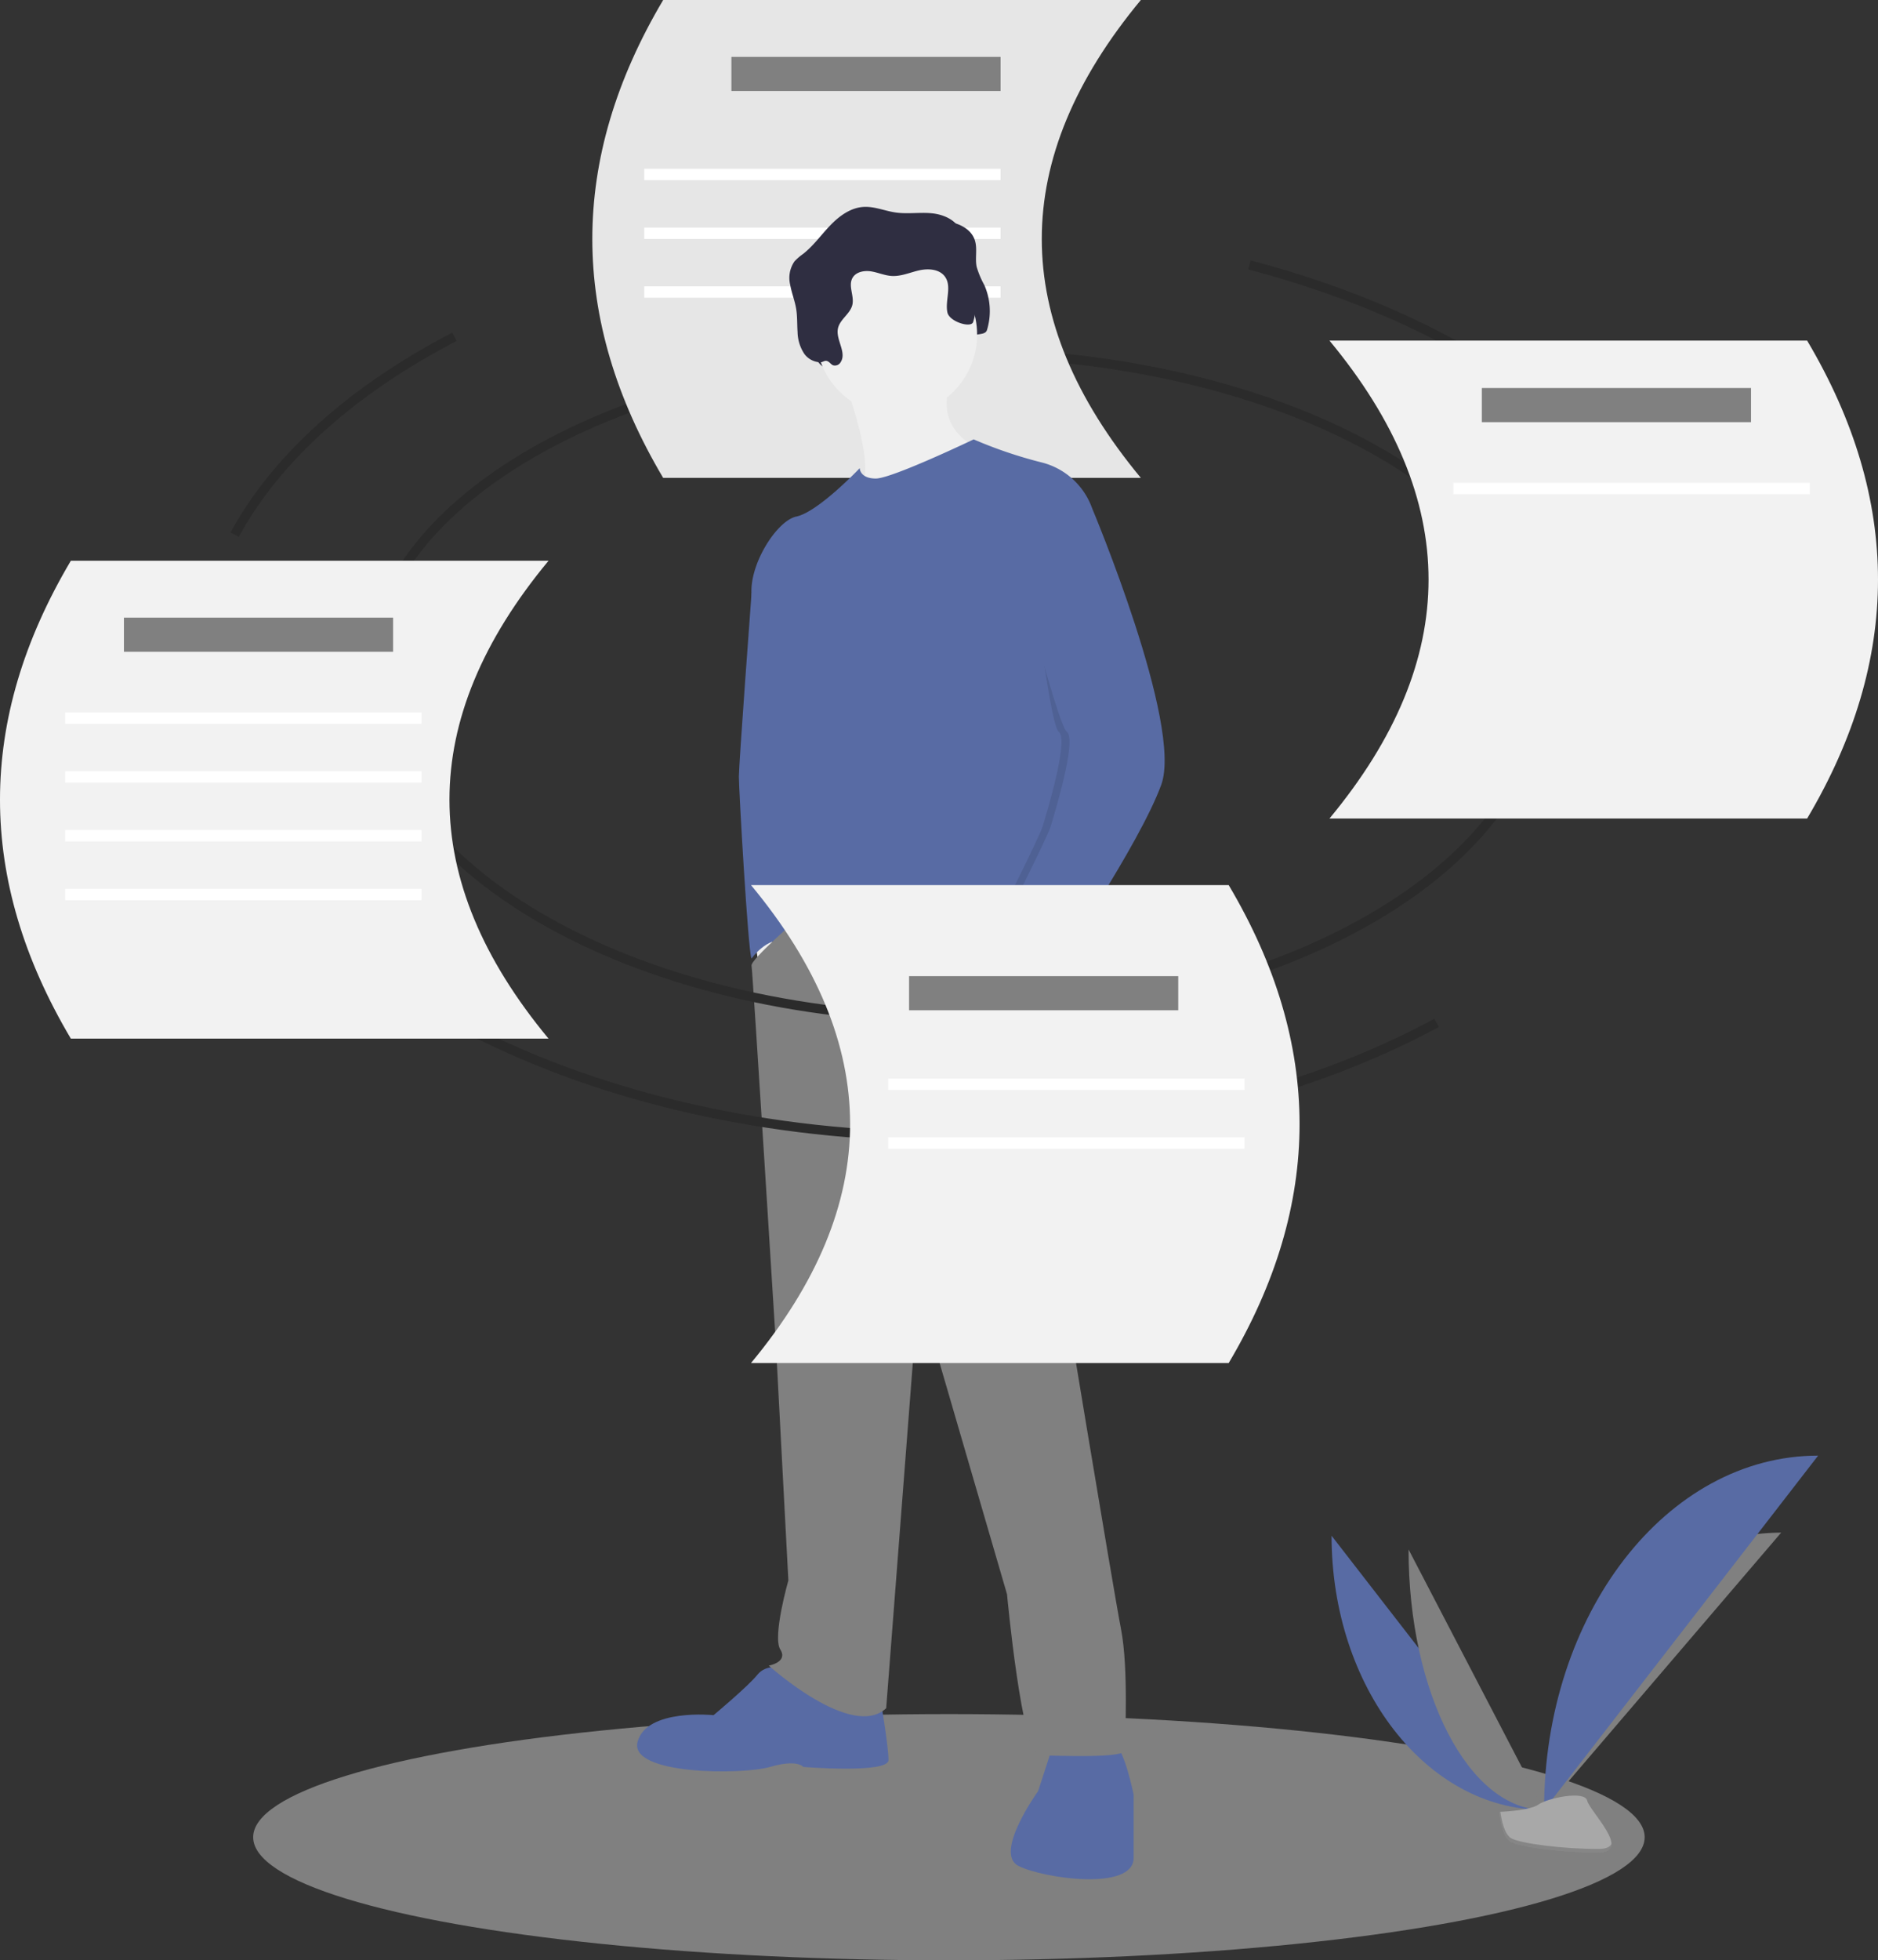 <svg xmlns="http://www.w3.org/2000/svg" width="400.768" height="418.151" viewBox="0 0 400.768 418.151">
  <rect x="0" y="0" width="400.768" height="418.151" fill="#333333" stroke="none"/>
  <g id="Group_30" data-name="Group 30" transform="translate(-147.232 -191)">
    <path id="Path_194" data-name="Path 194" d="M520.837,272.651l-2.707,7.134s-2.7,36.337-2.7,39.039,1.965,37.331,2.7,38.8c0,0,3.193-4.666,7.368-3.93s2.456-12.28,2.456-12.28l3.93-32.174-.737-16.21Z" transform="translate(-210.525 37.861)" opacity="0.1"/>
    <path id="Path_196" data-name="Path 196" d="M559.2,189.917s8.1,20.63,3.438,24.56,26.034-6.631,26.034-6.631l-.737-2.7s-10.07-3.93-5.158-15.227S559.2,189.917,559.2,189.917Z" transform="translate(-232.19 81.298)" opacity="0.1"/>
    <ellipse id="Ellipse_112" data-name="Ellipse 112" cx="148.474" cy="26.261" rx="148.474" ry="26.261" transform="translate(201.259 556.629)" fill="#808080"/>
    <path id="Path_183" data-name="Path 183" d="M359.174,254.309c0-38.258,56.1-69.272,125.3-69.272s125.3,31.014,125.3,69.272" transform="translate(-133.178 81.229)" fill="none" stroke="#2b2b2b" stroke-miterlimit="10" stroke-width="2"/>
    <path id="Path_184" data-name="Path 184" d="M570.563,137.937H468.626q-30.243-50.969,0-101.937H570.563Q528.277,86.969,570.563,137.937Z" transform="translate(-179.871 155)" fill="#e6e6e6"/>
    <rect id="Rectangle_56" data-name="Rectangle 56" width="57.441" height="7.281" transform="translate(303.318 203.135)" fill="#808080"/>
    <rect id="Rectangle_57" data-name="Rectangle 57" width="76.048" height="2.427" transform="translate(284.71 227.002)" fill="#fff"/>
    <rect id="Rectangle_58" data-name="Rectangle 58" width="76.048" height="2.427" transform="translate(284.71 239.542)" fill="#fff"/>
    <rect id="Rectangle_59" data-name="Rectangle 59" width="76.048" height="2.427" transform="translate(284.71 252.082)" fill="#fff"/>
    <path id="Path_185" data-name="Path 185" d="M765.887,684.659c0,32.329,20.282,58.489,45.346,58.489" transform="translate(-334.496 -166.078)" fill="#586ba4"/>
    <path id="Path_186" data-name="Path 186" d="M855.677,742.5c0-32.692,22.633-59.146,50.6-59.146" transform="translate(-378.941 -165.434)" fill="#808080"/>
    <path id="Path_187" data-name="Path 187" d="M798.42,690.463c0,30.709,12.933,55.558,28.916,55.558" transform="translate(-350.599 -168.951)" fill="#808080"/>
    <path id="Path_188" data-name="Path 188" d="M855.677,726.4c0-41.773,26.16-75.576,58.489-75.576" transform="translate(-378.941 -149.331)" fill="#586ba4"/>
    <path id="Path_189" data-name="Path 189" d="M836.788,797.887s6.431-.2,8.369-1.578,9.892-3.028,10.373-.815,9.664,11.008,2.4,11.067-16.87-1.131-18.8-2.309S836.788,797.887,836.788,797.887Z" transform="translate(-369.591 -220.404)" fill="#a8a8a8"/>
    <path id="Path_190" data-name="Path 190" d="M858.063,809.188c-7.26.059-16.87-1.131-18.8-2.309-1.473-.9-2.06-4.117-2.256-5.6l-.215.008s.407,5.187,2.342,6.365,11.544,2.368,18.8,2.309c2.1-.017,2.82-.763,2.78-1.867C860.422,808.759,859.623,809.176,858.063,809.188Z" transform="translate(-369.591 -223.802)" opacity="0.2"/>
    <path id="Path_191" data-name="Path 191" d="M551.947,160.568a1.406,1.406,0,0,0,1.649-.681c1.325-2.088-1.115-4.78-.586-7.2.423-1.935,2.623-3.084,3.072-5.014.437-1.875-.909-3.988,0-5.685.713-1.329,2.494-1.679,3.984-1.446s2.9.888,4.41.98c2.006.122,3.918-.761,5.88-1.2s4.354-.266,5.508,1.379c1.482,2.113-.021,5.055.495,7.583.41,2.008,2.091,3.67,2.127,5.719.013.728-1.9.142-1.8.863s-.8.086-.08,0a1.432,1.432,0,0,0,1.088-1.295c.086-.6,1.215-.8,1.2-1.408-.03-1.422,2.54-.463,2.963-1.821a13.767,13.767,0,0,0-.563-9.6,19.232,19.232,0,0,1-1.64-3.906c-.378-1.885.217-3.909-.406-5.728-.839-2.451-3.617-3.7-6.2-3.954s-5.2.2-7.762-.174c-2.3-.335-4.52-1.331-6.837-1.186-2.78.173-5.2,1.964-7.125,3.975s-3.561,4.324-5.75,6.046a11.273,11.273,0,0,0-1.844,1.587,6.192,6.192,0,0,0-.918,5.023c.31,1.729.985,3.379,1.27,5.113.268,1.629.185,3.294.3,4.941a8.684,8.684,0,0,0,1.449,4.664,4.4,4.4,0,0,0,3.425,1.79c.464.011.856-.406,1.324-.3C551.174,159.774,551.428,160.329,551.947,160.568Z" transform="translate(-224.007 110.064)" fill="#2f2e41"/>
    <path id="Path_192" data-name="Path 192" d="M318.546,393.5l1.719,10.561L323.7,399.4l-1.965-7.122Z" transform="translate(-10.444 -3.171)" fill="#efefef"/>
    <path id="Path_193" data-name="Path 193" d="M520.837,272.651l-2.707,7.134s-2.7,36.337-2.7,39.039,1.965,37.331,2.7,38.8c0,0,3.193-4.666,7.368-3.93s2.456-12.28,2.456-12.28l3.93-32.174-.737-16.21Z" transform="translate(-210.525 37.861)" fill="#586ba4"/>
    <path id="Path_195" data-name="Path 195" d="M559.2,189.917s8.1,20.63,3.438,24.56,26.034-6.631,26.034-6.631l-.737-2.7s-10.07-3.93-5.158-15.227S559.2,189.917,559.2,189.917Z" transform="translate(-232.19 81.298)" fill="#efefef"/>
    <path id="Path_197" data-name="Path 197" d="M503.473,740.306s-3.438-.982-5.4,1.474-9.333,8.6-9.333,8.6-14.245-1.474-16.21,5.649,22.35,7.122,28.244,5.4,7.122,0,7.122,0,18.175,1.474,18.175-1.474-1.719-13.017-1.719-13.017Z" transform="translate(-189.231 -193.526)" fill="#586ba4"/>
    <path id="Path_198" data-name="Path 198" d="M639.36,772.652l-3.193,9.824s-9.578,13.262-4.175,15.964,24.56,5.4,24.56-1.719V783.213s-1.965-9.578-3.93-10.561S639.36,772.652,639.36,772.652Z" transform="translate(-267.401 -209.417)" fill="#586ba4"/>
    <path id="Path_199" data-name="Path 199" d="M530.889,412.91s-10.355,9-10.109,10.225,5.158,80.066,5.158,80.066l2.7,51.085s-3.438,12.034-1.719,14.736-2.456,3.438-2.456,3.438,17.683,15.964,25.051,9.087l6.877-89.153L575.3,557.233s3.193,34.384,6.877,34.384,18.666.737,18.42-1.228.737-16.946-.982-25.788-13.262-78.838-13.262-78.838-.992-60.007,1.591-65.615-1.346-11.5-1.346-11.5l-17.192-6.631-20.63,2.456Z" transform="translate(-213.169 -26.172)" fill="#808080"/>
    <circle id="Ellipse_113" data-name="Ellipse 113" cx="17.192" cy="17.192" r="17.192" transform="translate(321.364 245.182)" fill="#efefef"/>
    <path id="Path_200" data-name="Path 200" d="M593.458,236.322a15.422,15.422,0,0,0-10.806-9.824,95.25,95.25,0,0,1-14.49-4.912s-17.438,8.35-20.876,8.35-3.438-2.21-3.438-2.21-8.842,9.333-13.508,10.315-11.543,12.526-9.087,18.911A35.638,35.638,0,0,0,528.374,268s-.982,34.384,2.21,40.77c0,0-7.859,14.982-.491,15.964s35.612-2.456,40.524.982,14-.737,15.227,3.93,3.93,5.649,3.93,5.649,4.175-6.631,1.719-10.561S593.458,236.322,593.458,236.322Z" transform="translate(-213.15 63.137)" fill="#586ba4"/>
    <path id="Path_201" data-name="Path 201" d="M624.9,433.625l-3.93,2.456s4.175,14.49,5.894,14.982,5.766-12.39,5.766-12.39Z" transform="translate(-262.762 -41.819)" fill="#a0616a"/>
    <path id="Path_202" data-name="Path 202" d="M546.112,157.163a1.406,1.406,0,0,0,1.648-.681c1.325-2.088-1.115-4.78-.586-7.2.423-1.935,2.623-3.084,3.072-5.014.437-1.875-.909-3.988,0-5.685.713-1.329,2.494-1.679,3.984-1.446s2.9.888,4.41.98c2.006.122,3.918-.761,5.88-1.2s4.354-.266,5.508,1.379c1.482,2.113-.021,5.055.495,7.583.41,2.008,5.077,3.417,5.5,2.059a13.767,13.767,0,0,0-.563-9.6,19.242,19.242,0,0,1-1.64-3.906c-.378-1.885.216-3.909-.406-5.728-.839-2.451-3.617-3.7-6.2-3.955s-5.2.2-7.762-.174c-2.3-.335-4.52-1.331-6.837-1.186-2.78.173-5.2,1.964-7.125,3.975s-3.561,4.324-5.75,6.046A11.28,11.28,0,0,0,537.9,135a6.193,6.193,0,0,0-.917,5.023c.31,1.729.985,3.379,1.27,5.113.268,1.629.185,3.294.3,4.941A8.684,8.684,0,0,0,540,154.742a4.4,4.4,0,0,0,3.425,1.79c.464.011.855-.406,1.324-.3C545.338,156.369,545.592,156.925,546.112,157.163Z" transform="translate(-221.118 111.749)" fill="#2f2e41"/>
    <path id="Path_203" data-name="Path 203" d="M633.024,255.064l7.982-4.3s19.4,46.173,14.736,58.944-22.6,39.051-22.6,39.051-14.245-2.947-12.771-5.894,11.052-21.858,11.789-24.315,5.649-18.42,3.438-20.139-6.508-41.629-6.508-41.629Z" transform="translate(-262.417 48.694)" opacity="0.1"/>
    <path id="Path_204" data-name="Path 204" d="M634.586,245.416l9.824,2.7s19.4,46.173,14.736,58.944-22.6,39.051-22.6,39.051-14.245-2.947-12.771-5.894,11.052-21.858,11.789-24.315,5.649-18.42,3.439-20.139-12.771-44.208-12.771-44.208Z" transform="translate(-264.102 51.342)" fill="#586ba4"/>
    <path id="Path_205" data-name="Path 205" d="M609.771,322.205c0,40.111-56.1,72.627-125.3,72.627s-125.3-32.516-125.3-72.627" transform="translate(-133.178 13.332)" fill="none" stroke="#2b2b2b" stroke-miterlimit="10" stroke-width="2"/>
    <path id="Path_206" data-name="Path 206" d="M608.793,468.058C580.786,483.163,544.241,492.3,504.265,492.3c-38.329,0-73.5-8.4-101.023-22.409" transform="translate(-154.991 -58.863)" fill="none" stroke="#2b2b2b" stroke-miterlimit="10" stroke-width="2"/>
    <path id="Path_207" data-name="Path 207" d="M731.188,147.906c53.3,14.01,91.262,44.826,94.792,81.12" transform="translate(-317.32 99.608)" fill="none" stroke="#2b2b2b" stroke-miterlimit="10" stroke-width="2"/>
    <path id="Path_208" data-name="Path 208" d="M302.373,220.467c8.981-16.507,25.388-31.033,46.884-42.193" transform="translate(-105.063 84.576)" fill="none" stroke="#2b2b2b" stroke-miterlimit="10" stroke-width="2"/>
    <path id="Path_209" data-name="Path 209" d="M520.568,511.793H622.505q30.243-50.969,0-101.937H520.568Q562.854,460.825,520.568,511.793Z" transform="translate(-213.066 -30.054)" fill="#f2f2f2"/>
    <rect id="Rectangle_60" data-name="Rectangle 60" width="57.441" height="7.281" transform="translate(341.231 399.219)" fill="#808080"/>
    <rect id="Rectangle_61" data-name="Rectangle 61" width="76.048" height="2.427" transform="translate(336.781 421.063)" fill="#fff"/>
    <rect id="Rectangle_62" data-name="Rectangle 62" width="76.048" height="2.427" transform="translate(336.781 433.602)" fill="#fff"/>
    <path id="Path_210" data-name="Path 210" d="M320.269,374.786H218.331q-30.243-50.969,0-101.937H320.269Q277.982,323.817,320.269,374.786Z" transform="translate(-55.978 37.763)" fill="#f2f2f2"/>
    <rect id="Rectangle_63" data-name="Rectangle 63" width="57.441" height="7.281" transform="translate(173.68 322.747)" fill="#808080"/>
    <rect id="Rectangle_64" data-name="Rectangle 64" width="76.048" height="2.427" transform="translate(161.14 342.973)" fill="#fff"/>
    <rect id="Rectangle_65" data-name="Rectangle 65" width="76.048" height="2.427" transform="translate(161.14 355.513)" fill="#fff"/>
    <rect id="Rectangle_66" data-name="Rectangle 66" width="76.048" height="2.427" transform="translate(161.14 368.052)" fill="#fff"/>
    <rect id="Rectangle_67" data-name="Rectangle 67" width="76.048" height="2.427" transform="translate(161.14 380.592)" fill="#fff"/>
    <path id="Path_211" data-name="Path 211" d="M765,281.807H866.934q30.243-50.969,0-101.937H765Q807.283,230.838,765,281.807Z" transform="translate(-334.055 83.786)" fill="#f2f2f2"/>
    <rect id="Rectangle_68" data-name="Rectangle 68" width="57.441" height="7.281" transform="translate(463.457 273.769)" fill="#808080"/>
    <rect id="Rectangle_69" data-name="Rectangle 69" width="76.048" height="2.427" transform="translate(457.389 293.994)" fill="#fff"/>
  </g>
</svg>
